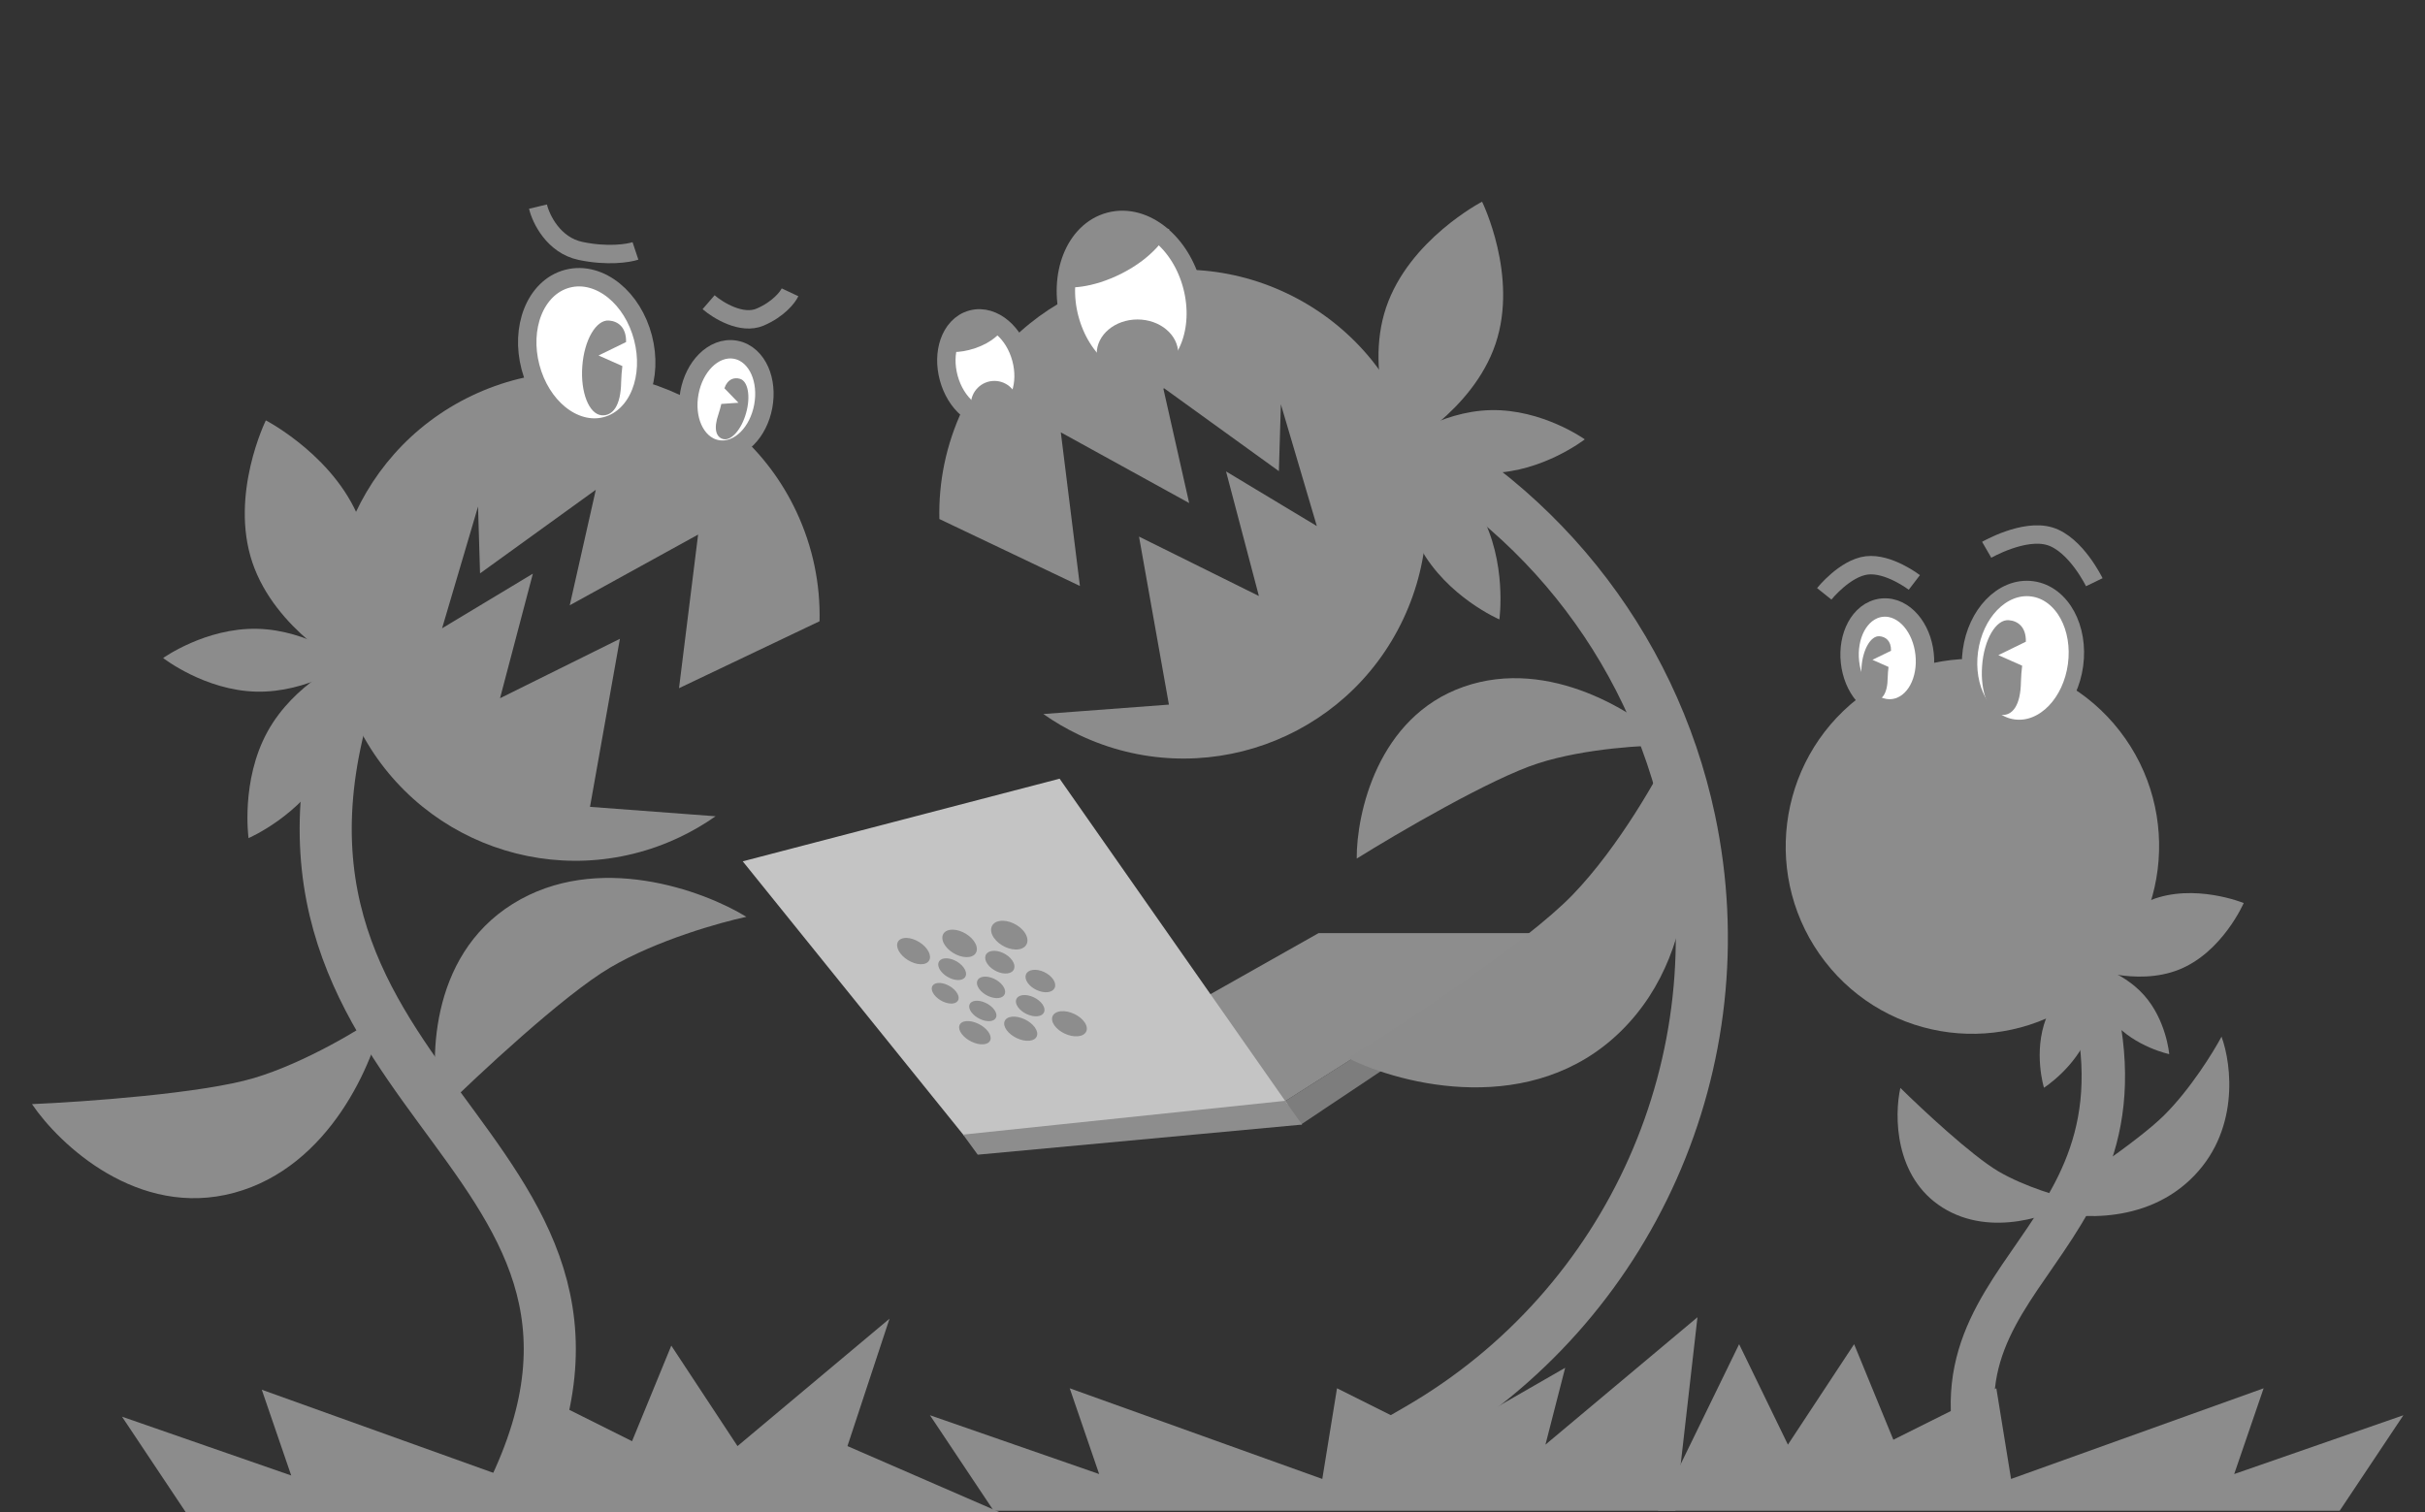 <svg width="481" height="300" viewBox="0 0 481 300" fill="none" xmlns="http://www.w3.org/2000/svg">
<rect x="0" y="0" width="481" height="300" fill="#333333" stroke="none"/>
<path d="M254.619 218.643L193.573 223.488L261.546 185.11H307.54L254.619 218.643Z" fill="#8D8D8D"/>
<path d="M307.348 190.155V185.146L254.566 218.665L258.033 223.096L307.348 190.155Z" fill="#7D7D7D"/>
<path d="M147.32 170.87L210.172 154.478L255.396 219.088L191.21 225.286L147.32 170.87Z" fill="#C4C4C4"/>
<path d="M193.933 229.068L191.028 225.085L254.896 218.383L258.273 223.096L193.933 229.068Z" fill="#8D8D8D"/>
<g clip-path="url(#clip0_3049_95793)">
<path d="M183.111 191.255C181.669 191.478 179.651 190.532 178.589 189.137C177.516 187.728 177.798 186.364 179.241 186.107C180.703 185.846 182.784 186.816 183.854 188.261C184.915 189.691 184.569 191.03 183.111 191.255Z" fill="#8D8D8D"/>
<path d="M183.413 188.334C184.301 189.53 184.017 190.648 182.797 190.839C181.59 191.028 179.903 190.237 179.013 189.067C178.116 187.886 178.355 186.751 179.565 186.537C180.786 186.321 182.517 187.129 183.413 188.334Z" fill="#8D8D8D"/>
<path d="M191.149 191.948C192.009 193.133 191.667 194.228 190.405 194.402C189.155 194.574 187.457 193.778 186.594 192.617C185.725 191.447 186.021 190.334 187.274 190.138C188.539 189.94 190.283 190.754 191.149 191.948Z" fill="#8D8D8D"/>
<path d="M198.94 195.587C199.771 196.761 199.371 197.834 198.065 197.99C196.773 198.144 195.063 197.343 194.228 196.193C193.387 195.033 193.741 193.943 195.038 193.764C196.347 193.584 198.103 194.404 198.94 195.587Z" fill="#8D8D8D"/>
<path d="M204.137 206.464C202.605 206.594 200.612 205.655 199.671 204.361C198.722 203.055 199.181 201.854 200.719 201.694C202.276 201.532 204.331 202.496 205.274 203.832C206.209 205.157 205.687 206.333 204.137 206.464Z" fill="#8D8D8D"/>
<path d="M204.805 203.877C205.588 204.984 205.157 205.966 203.861 206.078C202.577 206.189 200.911 205.404 200.124 204.319C199.33 203.224 199.717 202.225 201.005 202.093C202.307 201.959 204.015 202.761 204.805 203.877Z" fill="#8D8D8D"/>
<path d="M208.909 194.307C209.728 195.532 209.236 196.654 207.83 196.822C206.438 196.989 204.656 196.158 203.83 194.96C202.998 193.751 203.44 192.609 204.837 192.417C206.25 192.222 208.082 193.072 208.909 194.307Z" fill="#8D8D8D"/>
<path d="M189.684 196.777C190.521 197.904 190.202 198.931 188.987 199.076C187.783 199.22 186.14 198.446 185.3 197.34C184.453 196.226 184.731 195.183 185.936 195.017C187.155 194.849 188.84 195.64 189.684 196.777Z" fill="#8D8D8D"/>
<path d="M192.23 189.845C190.679 190.085 188.578 189.106 187.52 187.651C186.452 186.182 186.826 184.752 188.381 184.474C189.957 184.193 192.127 185.199 193.191 186.707C194.244 188.2 193.801 189.603 192.23 189.845Z" fill="#8D8D8D"/>
<path d="M192.715 186.787C193.597 188.034 193.232 189.206 191.919 189.411C190.619 189.615 188.862 188.796 187.977 187.575C187.083 186.344 187.4 185.154 188.703 184.924C190.02 184.691 191.825 185.529 192.715 186.787Z" fill="#8D8D8D"/>
<path d="M206.787 199.252C207.588 200.415 207.129 201.464 205.779 201.602C204.444 201.739 202.722 200.933 201.916 199.793C201.103 198.644 201.516 197.577 202.857 197.416C204.212 197.255 205.98 198.08 206.787 199.252Z" fill="#8D8D8D"/>
<path d="M213.777 205.579C212.131 205.719 210.057 204.747 209.127 203.401C208.189 202.042 208.75 200.787 210.405 200.614C212.081 200.439 214.223 201.439 215.152 202.831C216.072 204.21 215.444 205.438 213.777 205.579Z" fill="#8D8D8D"/>
<path d="M214.646 202.879C215.418 204.031 214.898 205.057 213.504 205.178C212.125 205.298 210.39 204.485 209.613 203.356C208.829 202.217 209.301 201.173 210.687 201.03C212.087 200.886 213.869 201.717 214.646 202.879Z" fill="#8D8D8D"/>
<path d="M202.06 188.326C200.386 188.585 198.194 187.569 197.145 186.05C196.085 184.515 196.566 183.013 198.247 182.713C199.951 182.408 202.218 183.453 203.271 185.03C204.312 186.591 203.756 188.064 202.06 188.326Z" fill="#8D8D8D"/>
<path d="M197.637 185.968C198.516 187.243 200.348 188.092 201.751 187.873C203.169 187.651 203.628 186.42 202.755 185.116C201.874 183.801 199.989 182.931 198.566 183.183C197.158 183.431 196.751 184.682 197.637 185.968Z" fill="#8D8D8D"/>
<path d="M195.875 191.254C196.731 192.464 198.5 193.289 199.846 193.103C201.205 192.916 201.633 191.769 200.783 190.533C199.924 189.286 198.106 188.443 196.742 188.656C195.391 188.868 195.013 190.034 195.875 191.254Z" fill="#8D8D8D"/>
<path d="M192.687 200.817C193.501 201.913 195.155 202.693 196.399 202.565C197.654 202.436 198.029 201.432 197.219 200.315C196.402 199.188 194.704 198.392 193.445 198.542C192.198 198.692 191.866 199.713 192.687 200.817Z" fill="#8D8D8D"/>
<path d="M195.07 207.17C193.64 207.292 191.723 206.384 190.773 205.137C189.815 203.879 190.184 202.726 191.618 202.577C193.069 202.425 195.044 203.356 195.997 204.643C196.942 205.918 196.516 207.047 195.07 207.17Z" fill="#8D8D8D"/>
<path d="M191.195 205.097C191.99 206.143 193.593 206.902 194.791 206.798C196 206.693 196.351 205.75 195.56 204.684C194.762 203.61 193.119 202.835 191.906 202.96C190.705 203.084 190.394 204.043 191.195 205.097Z" fill="#8D8D8D"/>
</g>
<path fill-rule="evenodd" clip-rule="evenodd" d="M243.186 93.521L261.194 104.359L254.061 80.207L253.666 93.466L230.706 76.882L235.871 99.793L210.413 85.768L214.201 116.243L186.325 102.963C186.152 95.662 187.626 88.215 190.944 81.17C202.333 56.986 231.13 46.7 255.264 58.197C279.397 69.694 289.728 98.619 278.339 122.804C266.95 146.988 238.153 157.273 214.02 145.777C211.51 144.581 209.15 143.197 206.948 141.65L231.855 139.781L225.924 106.449L249.702 118.234L243.186 93.521Z" fill="#8C8C8C"/>
<path fill-rule="evenodd" clip-rule="evenodd" d="M105.696 113.803L87.689 124.641L94.821 100.488L95.217 113.748L118.177 97.164L113.011 120.075L138.47 106.05L134.682 136.525L162.558 123.245C162.731 115.944 161.256 108.497 157.939 101.452C146.55 77.267 117.753 66.982 93.619 78.479C69.486 89.975 59.154 118.901 70.543 143.085C81.933 167.27 110.73 177.555 134.863 166.058C137.372 164.863 139.733 163.479 141.935 161.931L117.028 160.063L122.958 126.73L99.181 138.516L105.696 113.803Z" fill="#8C8C8C"/>
<path d="M46.423 236.63C27.357 241.78 11.761 227.048 6.346 219.037C16.77 218.586 40.174 216.917 50.398 213.857C60.621 210.796 71.805 203.967 76.119 200.935C74.165 210.687 65.49 231.479 46.423 236.63Z" fill="#8C8C8C"/>
<path d="M101.683 179.328C84.93 189.787 85.103 211.241 87.284 220.661C94.711 213.333 111.867 197.326 121.069 191.921C130.271 186.517 142.887 182.974 148.045 181.879C139.572 176.671 118.436 168.87 101.683 179.328Z" fill="#8C8C8C"/>
<path d="M321.494 204.581C303.982 221.758 278.131 215.294 267.394 209.915C278.406 203.084 302.734 187.038 311.942 177.504C321.15 167.97 329.105 153.771 331.932 147.863C335.749 159.612 339.005 187.403 321.494 204.581Z" fill="#8C8C8C"/>
<path d="M290.319 136.239C273.219 142.222 269.051 161.456 269.105 170.325C277.228 165.264 295.806 154.397 305.13 151.415C314.454 148.432 326.458 147.804 331.294 147.863C324.761 141.495 307.419 130.255 290.319 136.239Z" fill="#8C8C8C"/>
<path d="M296.647 68.196C292.096 81.691 277.606 89.2 277.606 89.2C277.606 89.2 270.378 74.513 274.93 61.018C279.481 47.523 293.971 40.014 293.971 40.014C293.971 40.014 301.199 54.701 296.647 68.196Z" fill="#8C8C8C"/>
<path d="M293.65 101.778C298.991 111.507 297.404 122.882 297.404 122.882C297.404 122.882 287.067 118.445 281.726 108.717C276.385 98.989 277.972 87.613 277.972 87.613C277.972 87.613 288.309 92.05 293.65 101.778Z" fill="#8C8C8C"/>
<path d="M295.682 81.362C305.927 81.136 314.344 87.159 314.344 87.159C314.344 87.159 306.075 93.603 295.83 93.829C285.584 94.055 277.168 88.032 277.168 88.032C277.168 88.032 285.436 81.588 295.682 81.362Z" fill="#8C8C8C"/>
<path d="M50.056 111.577C54.608 125.072 69.098 132.581 69.098 132.581C69.098 132.581 76.325 117.894 71.774 104.399C67.222 90.904 52.732 83.395 52.732 83.395C52.732 83.395 45.505 98.082 50.056 111.577Z" fill="#8C8C8C"/>
<path d="M53.053 145.16C47.712 154.888 49.299 166.264 49.299 166.264C49.299 166.264 59.636 161.827 64.977 152.098C70.318 142.37 68.731 130.994 68.731 130.994C68.731 130.994 58.394 135.431 53.053 145.16Z" fill="#8C8C8C"/>
<path d="M51.021 124.743C40.776 124.517 32.359 130.54 32.359 130.54C32.359 130.54 40.627 136.984 50.873 137.21C61.118 137.435 69.535 131.413 69.535 131.413C69.535 131.413 61.267 124.968 51.021 124.743Z" fill="#8C8C8C"/>
<path d="M197.102 299.713H332.316L336.694 261.314L306.538 286.589L310.453 271.341L285.624 285.617L265.196 275.41L262.277 293.394L212.18 275.41L218.017 292.422L184.456 280.757L197.102 299.713Z" fill="#8C8C8C"/>
<path d="M464.069 299.713H328.855L344.956 266.661L354.633 286.589L367.766 266.661L375.548 285.617L395.976 275.41L398.894 293.394L448.991 275.41L443.155 292.422L476.715 280.757L464.069 299.713Z" fill="#8C8C8C"/>
<path d="M36.847 300H198.29L168.092 286.876L176.439 261.601L146.283 286.876L133.151 266.947L125.369 285.904L104.941 275.696L102.022 293.681L51.925 275.696L57.762 292.709L24.201 281.043L36.847 300Z" fill="#8C8C8C"/>
<path d="M71.614 130.044C38.309 217.861 136.39 225.616 101.38 296.774" stroke="#8C8C8C" stroke-width="10.333"/>
<path d="M228.486 75.963C232.062 75.029 234.629 72.237 235.995 68.771C237.363 65.304 237.597 61.039 236.481 56.771C235.366 52.503 233.076 48.897 230.187 46.542C227.3 44.188 223.695 43.008 220.12 43.942C216.544 44.877 213.977 47.669 212.611 51.135C211.243 54.601 211.009 58.867 212.125 63.135C213.24 67.403 215.53 71.009 218.419 73.364C221.306 75.718 224.911 76.898 228.486 75.963Z" fill="white" stroke="#8C8C8C" stroke-width="3.65"/>
<path d="M120.196 84.519C123.49 83.658 125.843 81.088 127.091 77.924C128.34 74.758 128.551 70.871 127.536 66.988C126.522 63.105 124.437 59.819 121.799 57.668C119.162 55.518 115.853 54.428 112.559 55.288C109.266 56.149 106.913 58.719 105.665 61.883C104.416 65.05 104.205 68.936 105.22 72.819C106.234 76.702 108.319 79.989 110.957 82.139C113.594 84.289 116.903 85.379 120.196 84.519Z" fill="white" stroke="#8C8C8C" stroke-width="3.65"/>
<path d="M197.999 82.723C200.247 82.112 201.723 80.28 202.447 78.2C203.174 76.11 203.229 73.586 202.55 71.09C201.872 68.594 200.547 66.444 198.862 65.01C197.185 63.582 194.984 62.75 192.737 63.361C190.489 63.971 189.013 65.803 188.289 67.884C187.561 69.974 187.507 72.498 188.185 74.994C188.864 77.49 190.188 79.639 191.874 81.074C193.551 82.501 195.752 83.334 197.999 82.723Z" fill="white" stroke="#8C8C8C" stroke-width="3.65"/>
<path d="M142.234 89.108C144.524 89.535 146.65 88.526 148.205 86.968C149.769 85.401 150.915 83.151 151.389 80.609C151.862 78.066 151.603 75.554 150.709 73.53C149.819 71.516 148.199 69.809 145.909 69.383C143.619 68.956 141.493 69.964 139.938 71.523C138.374 73.09 137.228 75.34 136.754 77.882C136.281 80.425 136.539 82.936 137.434 84.961C138.324 86.975 139.944 88.682 142.234 89.108Z" fill="white" stroke="#8C8C8C" stroke-width="3.65"/>
<path d="M222.57 54.21C216.492 57.311 211.721 57.245 210.095 56.824L217.283 44.073L231.936 45.419C231.347 47.057 228.648 51.109 222.57 54.21Z" fill="#8C8C8C"/>
<path d="M266.334 81.147L271.185 83.333C303.928 98.089 327.673 127.572 335.111 162.707V162.707C345.203 210.373 323.509 259.124 281.343 283.536L266.334 292.225" stroke="#8C8C8C" stroke-width="10.333"/>
<ellipse cx="225.619" cy="70.148" rx="8.086" ry="6.77" fill="#8C8C8C"/>
<path d="M193.426 69.076C190.057 70.219 187.601 69.826 186.794 69.487L191.46 63.449L198.919 65.244C198.491 66.045 196.795 67.933 193.426 69.076Z" fill="#8C8C8C"/>
<circle cx="197.239" cy="80.234" r="4.669" fill="#8C8C8C"/>
<path fill-rule="evenodd" clip-rule="evenodd" d="M119.357 82.383C116.836 82.185 115.104 77.823 115.502 72.639C115.885 67.409 118.261 63.389 120.782 63.588C122.565 63.718 124.249 64.909 124.18 67.86L118.719 70.519L123.446 72.618C123.316 73.657 123.236 74.702 123.207 75.75C123.144 80.59 121.475 82.537 119.357 82.383Z" fill="#8C8C8C"/>
<path fill-rule="evenodd" clip-rule="evenodd" d="M143.412 87.098C145.017 87.542 147.069 85.231 147.988 81.932C148.926 78.609 148.358 75.586 146.753 75.143C145.62 74.823 144.31 75.181 143.689 77.024L146.472 79.897L143.074 80.134C142.922 80.807 142.736 81.472 142.519 82.127C141.47 85.137 142.066 86.717 143.412 87.098Z" fill="#8C8C8C"/>
<path d="M106.709 40.988C107.295 43.449 109.803 48.651 115.146 49.776C120.489 50.901 124.637 50.245 126.044 49.776" stroke="#8C8C8C" stroke-width="3.65"/>
<path d="M140.551 59.953C142.44 61.583 147.127 64.457 150.759 62.91C154.391 61.362 156.235 58.983 156.703 57.987" stroke="#8C8C8C" stroke-width="3.65"/>
<path d="M361.99 190.753C349.437 174.549 352.351 151.178 368.499 138.553C384.647 125.928 407.914 128.829 420.467 145.033C433.02 161.237 430.106 184.608 413.958 197.233C397.81 209.859 374.543 206.957 361.99 190.753Z" fill="#8C8C8C"/>
<path d="M434.369 234.078C424.426 243.455 409.984 241.665 404.006 239.598C410.229 235.652 423.984 226.466 429.215 221.289C434.447 216.112 439.012 208.71 440.64 205.657C442.692 211.223 444.311 224.701 434.369 234.078Z" fill="#8C8C8C"/>
<path d="M385.327 239.57C375.707 233.544 375.727 221.228 376.94 215.822C381.215 220.039 391.085 229.25 396.368 232.365C401.651 235.479 408.879 237.529 411.833 238.164C407.006 241.143 394.947 245.595 385.327 239.57Z" fill="#8C8C8C"/>
<path d="M432.205 192.352C423.598 195.786 413.768 191.771 413.768 191.771C413.768 191.771 417.999 181.998 426.605 178.563C435.212 175.129 445.042 179.144 445.042 179.144C445.042 179.144 440.811 188.918 432.205 192.352Z" fill="#8C8C8C"/>
<path d="M414.299 205.026C411.73 211.774 405.423 215.784 405.423 215.784C405.423 215.784 403.264 208.79 405.833 202.042C408.402 195.294 414.708 191.284 414.708 191.284C414.708 191.284 416.868 198.277 414.299 205.026Z" fill="#8C8C8C"/>
<path d="M425.273 197.425C429.705 202.407 430.269 209.117 430.269 209.117C430.269 209.117 423.589 207.736 419.158 202.754C414.726 197.772 414.162 191.062 414.162 191.062C414.162 191.062 420.842 192.442 425.273 197.425Z" fill="#8C8C8C"/>
<path d="M413.44 191.98C431.776 248.724 376.069 250.795 395.344 296.775" stroke="#8C8C8C" stroke-width="8.611"/>
<path d="M399.391 144.231C402.452 144.648 405.326 143.307 407.486 141.064C409.647 138.82 411.186 135.598 411.684 131.944C412.182 128.289 411.56 124.773 410.077 122.033C408.596 119.294 406.185 117.233 403.124 116.816C400.063 116.4 397.189 117.74 395.029 119.983C392.868 122.228 391.329 125.45 390.831 129.104C390.333 132.758 390.955 136.274 392.438 139.015C393.919 141.754 396.33 143.814 399.391 144.231Z" fill="white" stroke="#8C8C8C" stroke-width="3.052"/>
<path fill-rule="evenodd" clip-rule="evenodd" d="M397.007 141.828C394.486 141.629 392.754 137.267 393.152 132.083C393.535 126.854 395.911 122.834 398.432 123.032C400.215 123.163 401.899 124.353 401.83 127.304L396.37 129.963L401.096 132.063C400.966 133.101 400.886 134.147 400.856 135.195C400.794 140.034 399.125 141.981 397.007 141.828Z" fill="#8C8C8C"/>
<path d="M375.421 140.498C377.736 140.248 379.482 138.671 380.524 136.731C381.571 134.781 382.022 132.297 381.744 129.725C381.467 127.154 380.497 124.823 379.058 123.141C377.626 121.468 375.584 120.299 373.268 120.549C370.953 120.799 369.206 122.376 368.164 124.316C367.118 126.266 366.667 128.751 366.944 131.322C367.222 133.893 368.192 136.225 369.631 137.906C371.062 139.58 373.105 140.748 375.421 140.498Z" fill="white" stroke="#8C8C8C" stroke-width="3.65"/>
<path d="M415.403 115.499C415.403 115.499 411.763 107.979 406.603 106.392C401.442 104.806 394.061 109.068 394.061 109.068" stroke="#8C8C8C" stroke-width="3.65"/>
<path d="M379.712 115.543C379.712 115.543 374.607 111.638 370.275 112.164C365.944 112.689 361.84 117.804 361.84 117.804" stroke="#8C8C8C" stroke-width="3.65"/>
<path fill-rule="evenodd" clip-rule="evenodd" d="M371.833 138.892C370.134 138.759 368.966 135.818 369.234 132.323C369.492 128.797 371.094 126.087 372.794 126.22C373.996 126.309 375.131 127.111 375.085 129.101L371.403 130.893L374.59 132.309C374.502 133.009 374.448 133.714 374.428 134.42C374.386 137.683 373.261 138.996 371.833 138.892Z" fill="#8C8C8C"/>
<defs>
<clipPath id="clip0_3049_95793">
<rect width="30.091" height="30.091" fill="white" transform="translate(177.526 186.686) rotate(-19.66)"/>
</clipPath>
</defs>
</svg>
